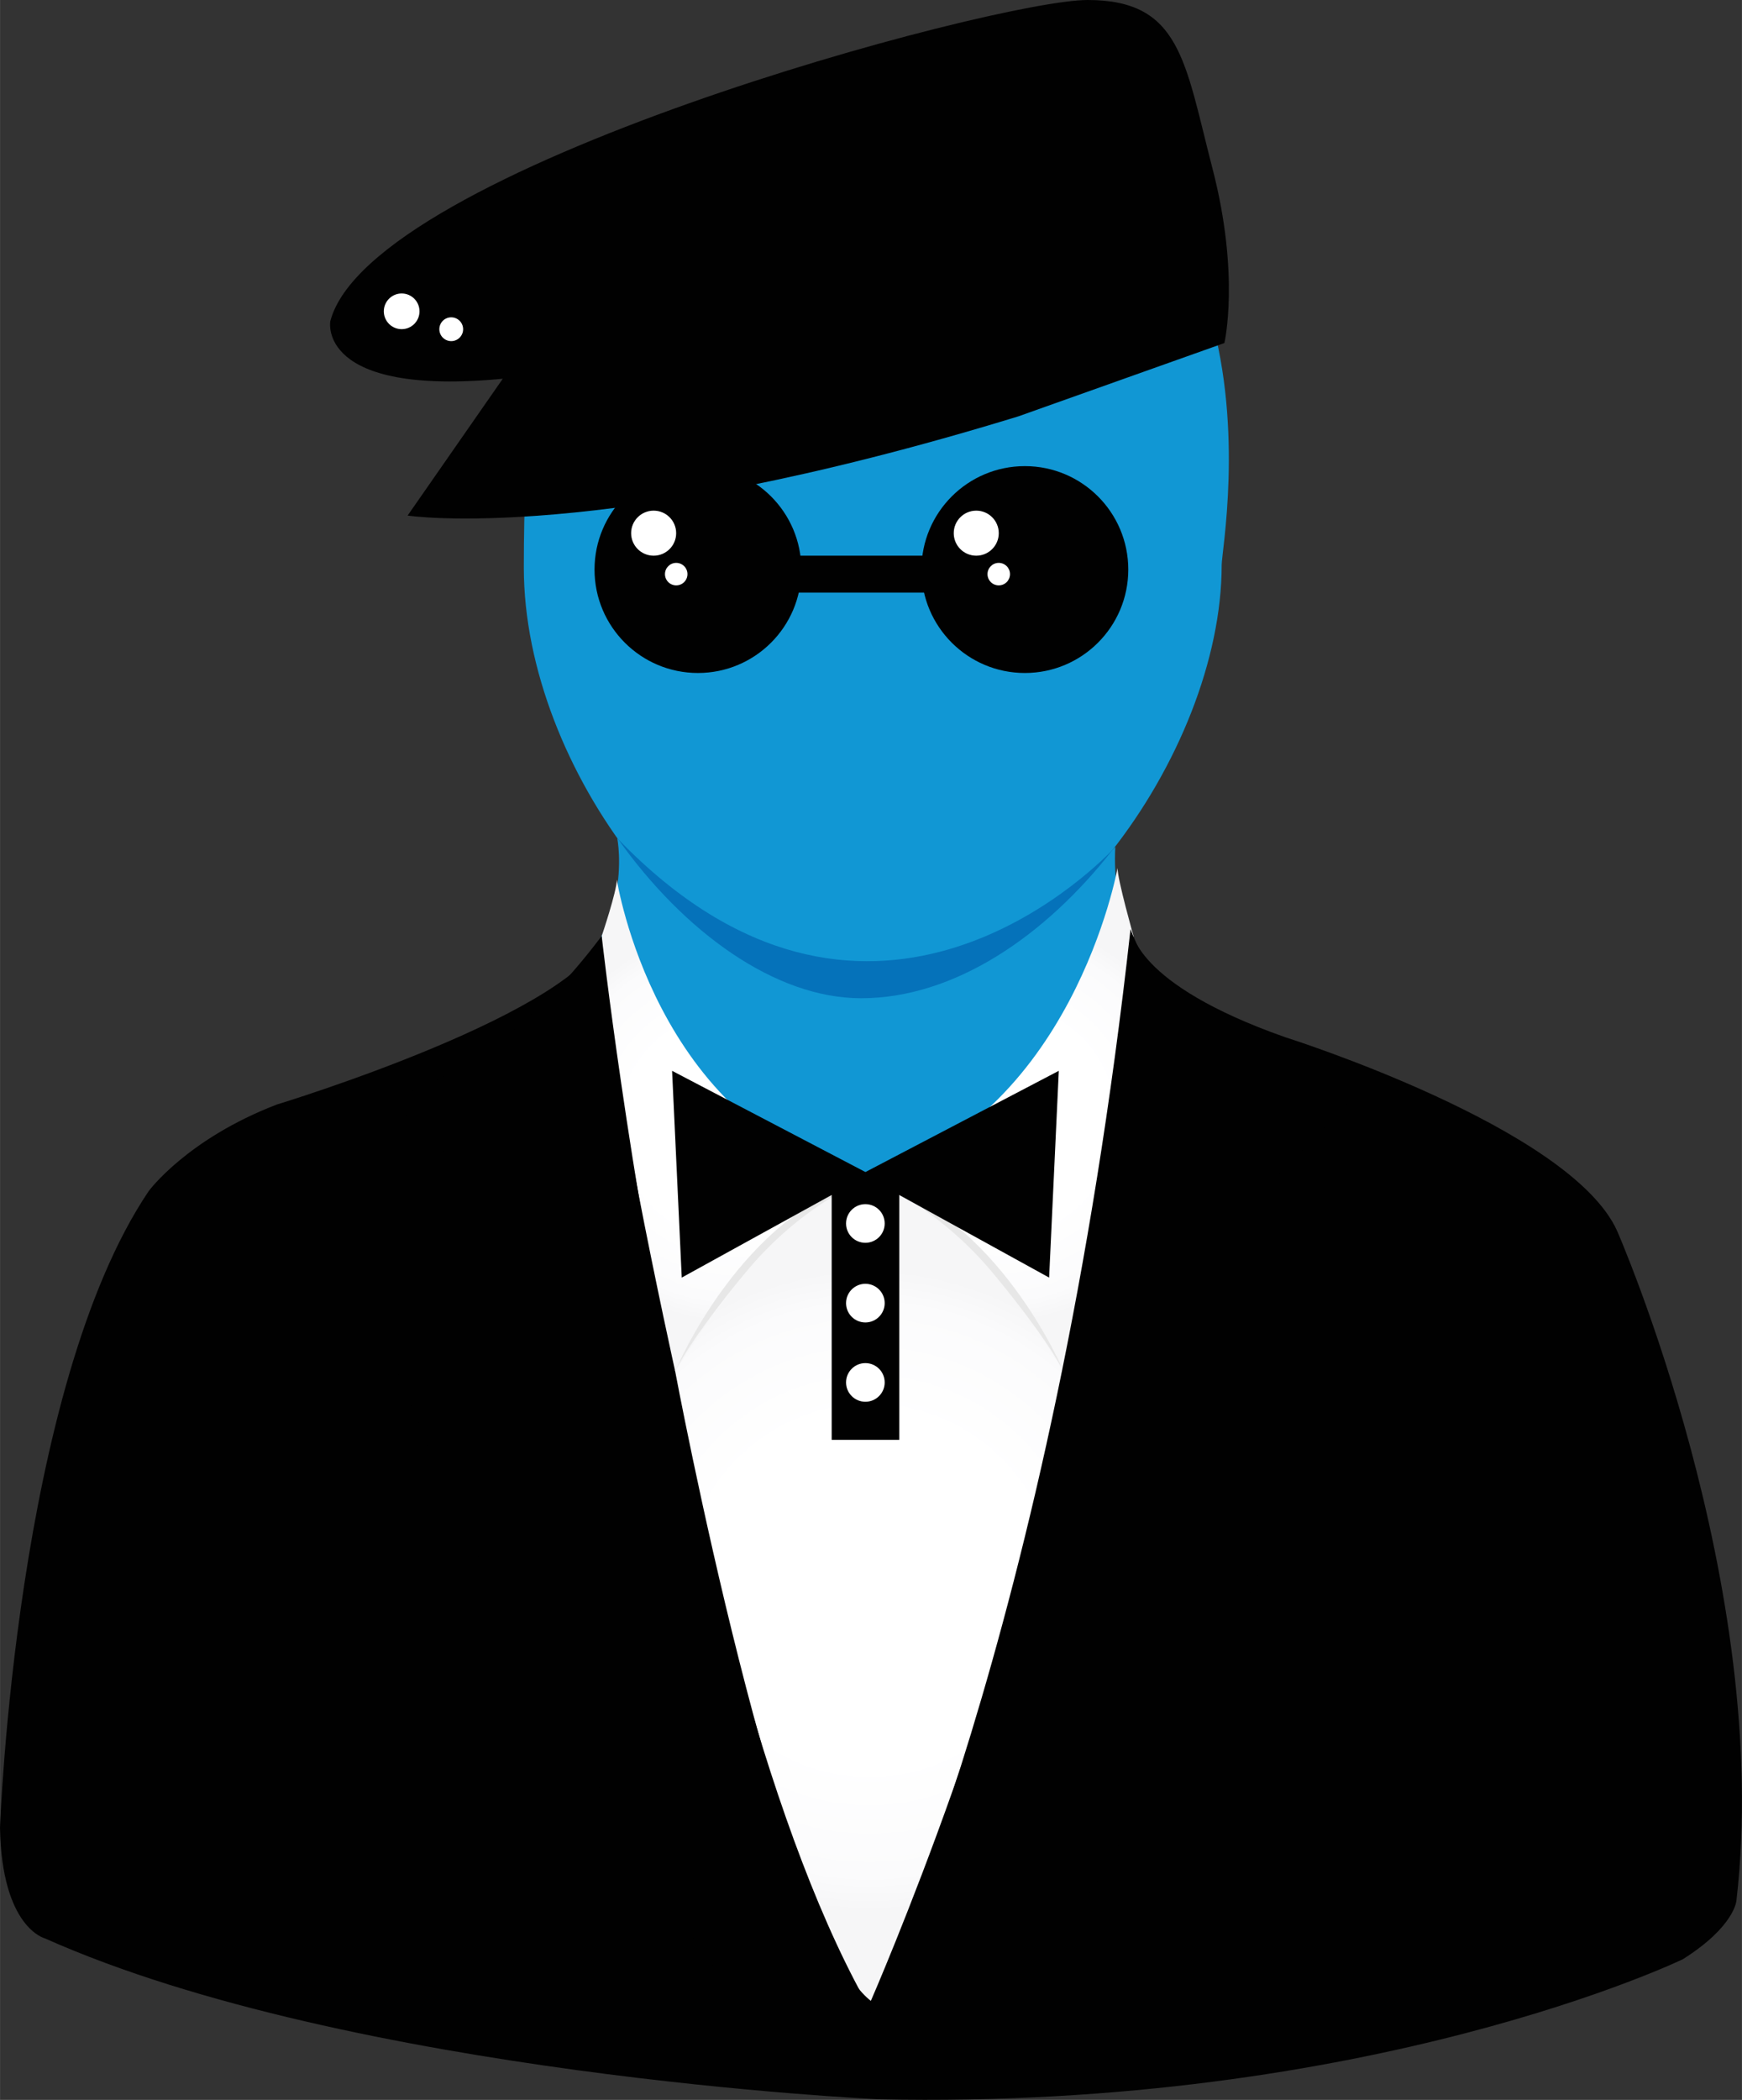 <svg xmlns="http://www.w3.org/2000/svg" width="149.41" viewBox="0 0 149.405 180.06" enable-background="new 0 0 149.405 180.06" xmlns:xlink="http://www.w3.org/1999/xlink"><rect x="0" y="0" width="149.405" height="180.06" fill="#333333" stroke="none"/><defs><radialGradient id="0" cx="74.58" cy="136.36" r="27.553" gradientUnits="userSpaceOnUse"><stop offset=".537" stop-color="#fff"/><stop offset=".89" stop-color="#fbfbfc"/><stop offset="1" stop-color="#f6f6f7"/></radialGradient><radialGradient id="1" cx="62.838" cy="96.51" r="16.898" gradientUnits="userSpaceOnUse" xlink:href="#0"/><radialGradient id="2" cx="85.65" cy="96.06" r="17.346" gradientUnits="userSpaceOnUse" xlink:href="#0"/></defs><path fill="#1197d4" d="m52.939 71.876c0 0 1.78 8.751-6.675 14.09 0 0 4.895 18.84 28.18 19.285 0 0 18.395 2.373 29.372-18.988 0 0-8.752-2.522-8.159-13.647 0-.001-20.323 22.546-42.722-.742"/><path fill="#010101" d="m51.919 79.886c0 0 19.488 50.44 45.15-.149 0 0 .093 4.599 13.147 9.197 0 0 24.476 7.714 28.481 16.614 0 0 13.35 30.41 10.235 57.41 0 0-.13 2.225-4.599 5.04 0 0-26.701 12.905-68.978 12.01 0 0-45.24-2.077-71.5-13.795 0 0-3.709-.89-3.857-9.494 0 0 1.335-37.679 12.757-54.59 0 0 3.264-4.45 10.978-7.416 0 0 26.404-8.01 28.18-14.834"/><path fill="url(#0)" d="m57.89 117.5c0 0 9.01 48.06 16.799 54.07 0 0 13.339-30.484 16.571-54.07 0 0-8.116-15.575-17.02-16.354.001-.001-6.453-.112-16.354 16.354"/><path fill="url(#1)" d="m74.08 101.06c0 0-.091.001-.267.033-1.236.228-6.73 2.035-15.786 16.324-.038.061-.077.122-.116.183 0 0-6.527-29.334-6.304-37.34 0 0 1.294-3.831 1.294-4.832-.001.001 3.267 21.04 21.18 25.637"/><path fill="#1197d4" d="m104.78 48.44c0 16.16-15.06 37.16-30.929 37.16-13.703 0-28.926-19.595-28.926-36.937 0-21.378 2.979-41.33 29.371-41.33 38.06-.001 30.484 38.869 30.484 41.11"/><path fill="#0572ba" d="m52.993 71.929c5.648 7.968 13.474 13.668 20.862 13.668 8.02 0 15.835-5.37 21.602-12.765-2.129 2.215-21.364 20.968-42.464-.903"/><path fill="url(#2)" d="m74.08 101.06c0 0 6.73-.612 17.188 16.633 0 0 6.17-29.427 5.947-37.437 0 0-1.367-4.824-1.367-5.825.001 0-3.856 21.623-21.768 26.629"/><g fill="#e7e7e7"><path d="m74.4 101.06c0 0 5.896 2.076 11.05 8.456 0 0 4.326 5.173 5.815 8.175 0 0-5.66-13.681-16.866-16.631"/><path d="m74.8 100.9c0 0-5.896 2.076-11.05 8.455 0 0-4.326 5.173-5.816 8.176 0 0 5.66-13.681 16.867-16.631"/></g><g fill="#010101"><path d="m51.604 80.26c0 0 8.826 79.47 28.63 99.72 0 0-9.679-.482-10.569-.482 0 0-21.398-22.918-38.977-70.76l9.791-7.788-7.232-6.823c0 0 9.01-1.41 18.357-13.87"/><path d="m96.96 79.66c0 0 4.265 12.831 18.728 14.833l-7.121 7.344 9.791 7.342c0 0-16.243 48.06-38.27 70.54 0 0-4.154-3.411-5.489-7.416 0-.001 15.688-32.19 22.363-92.64"/><path d="m43.12 32.476l-8.162 11.732c0 0 16.323 2.551 52.37-8.502l17.684-6.291c0 0 1.36-5.781-1.02-14.963s-2.721-14.452-10.712-14.452-61.55 14.453-64.953 27.545c0 0-1.19 6.462 14.793 4.931"/></g><g fill="#fff"><circle cx="34.448" cy="26.695" r="1.53"/><circle cx="38.699" cy="28.23" r="1.02"/></g><g fill="#010101"><path d="m57.642 91.82l.828 17.73 16.1-8.87z"/><path d="m90.81 91.82l-.83 17.73-16.1-8.87z"/><path d="m71.33 100.68h5.799v22.782h-5.799z"/></g><g fill="#fff"><circle cx="74.22" cy="104.91" r="1.657"/><circle cx="74.22" cy="111.74" r="1.657"/><circle cx="74.22" cy="118.54" r="1.657"/></g><g fill="#010101"><circle cx="59.859" cy="48.838" r="8.869"/><circle cx="87.9" cy="48.838" r="8.869"/><path d="m63.55 47.649h20.659v3.167h-20.659z"/></g><g fill="#fff"><circle cx="56.06" cy="45.718" r="1.931"/><circle cx="57.996" cy="49.23" r=".965"/><circle cx="83.73" cy="45.718" r="1.931"/><circle cx="85.66" cy="49.23" r=".965"/></g></svg>